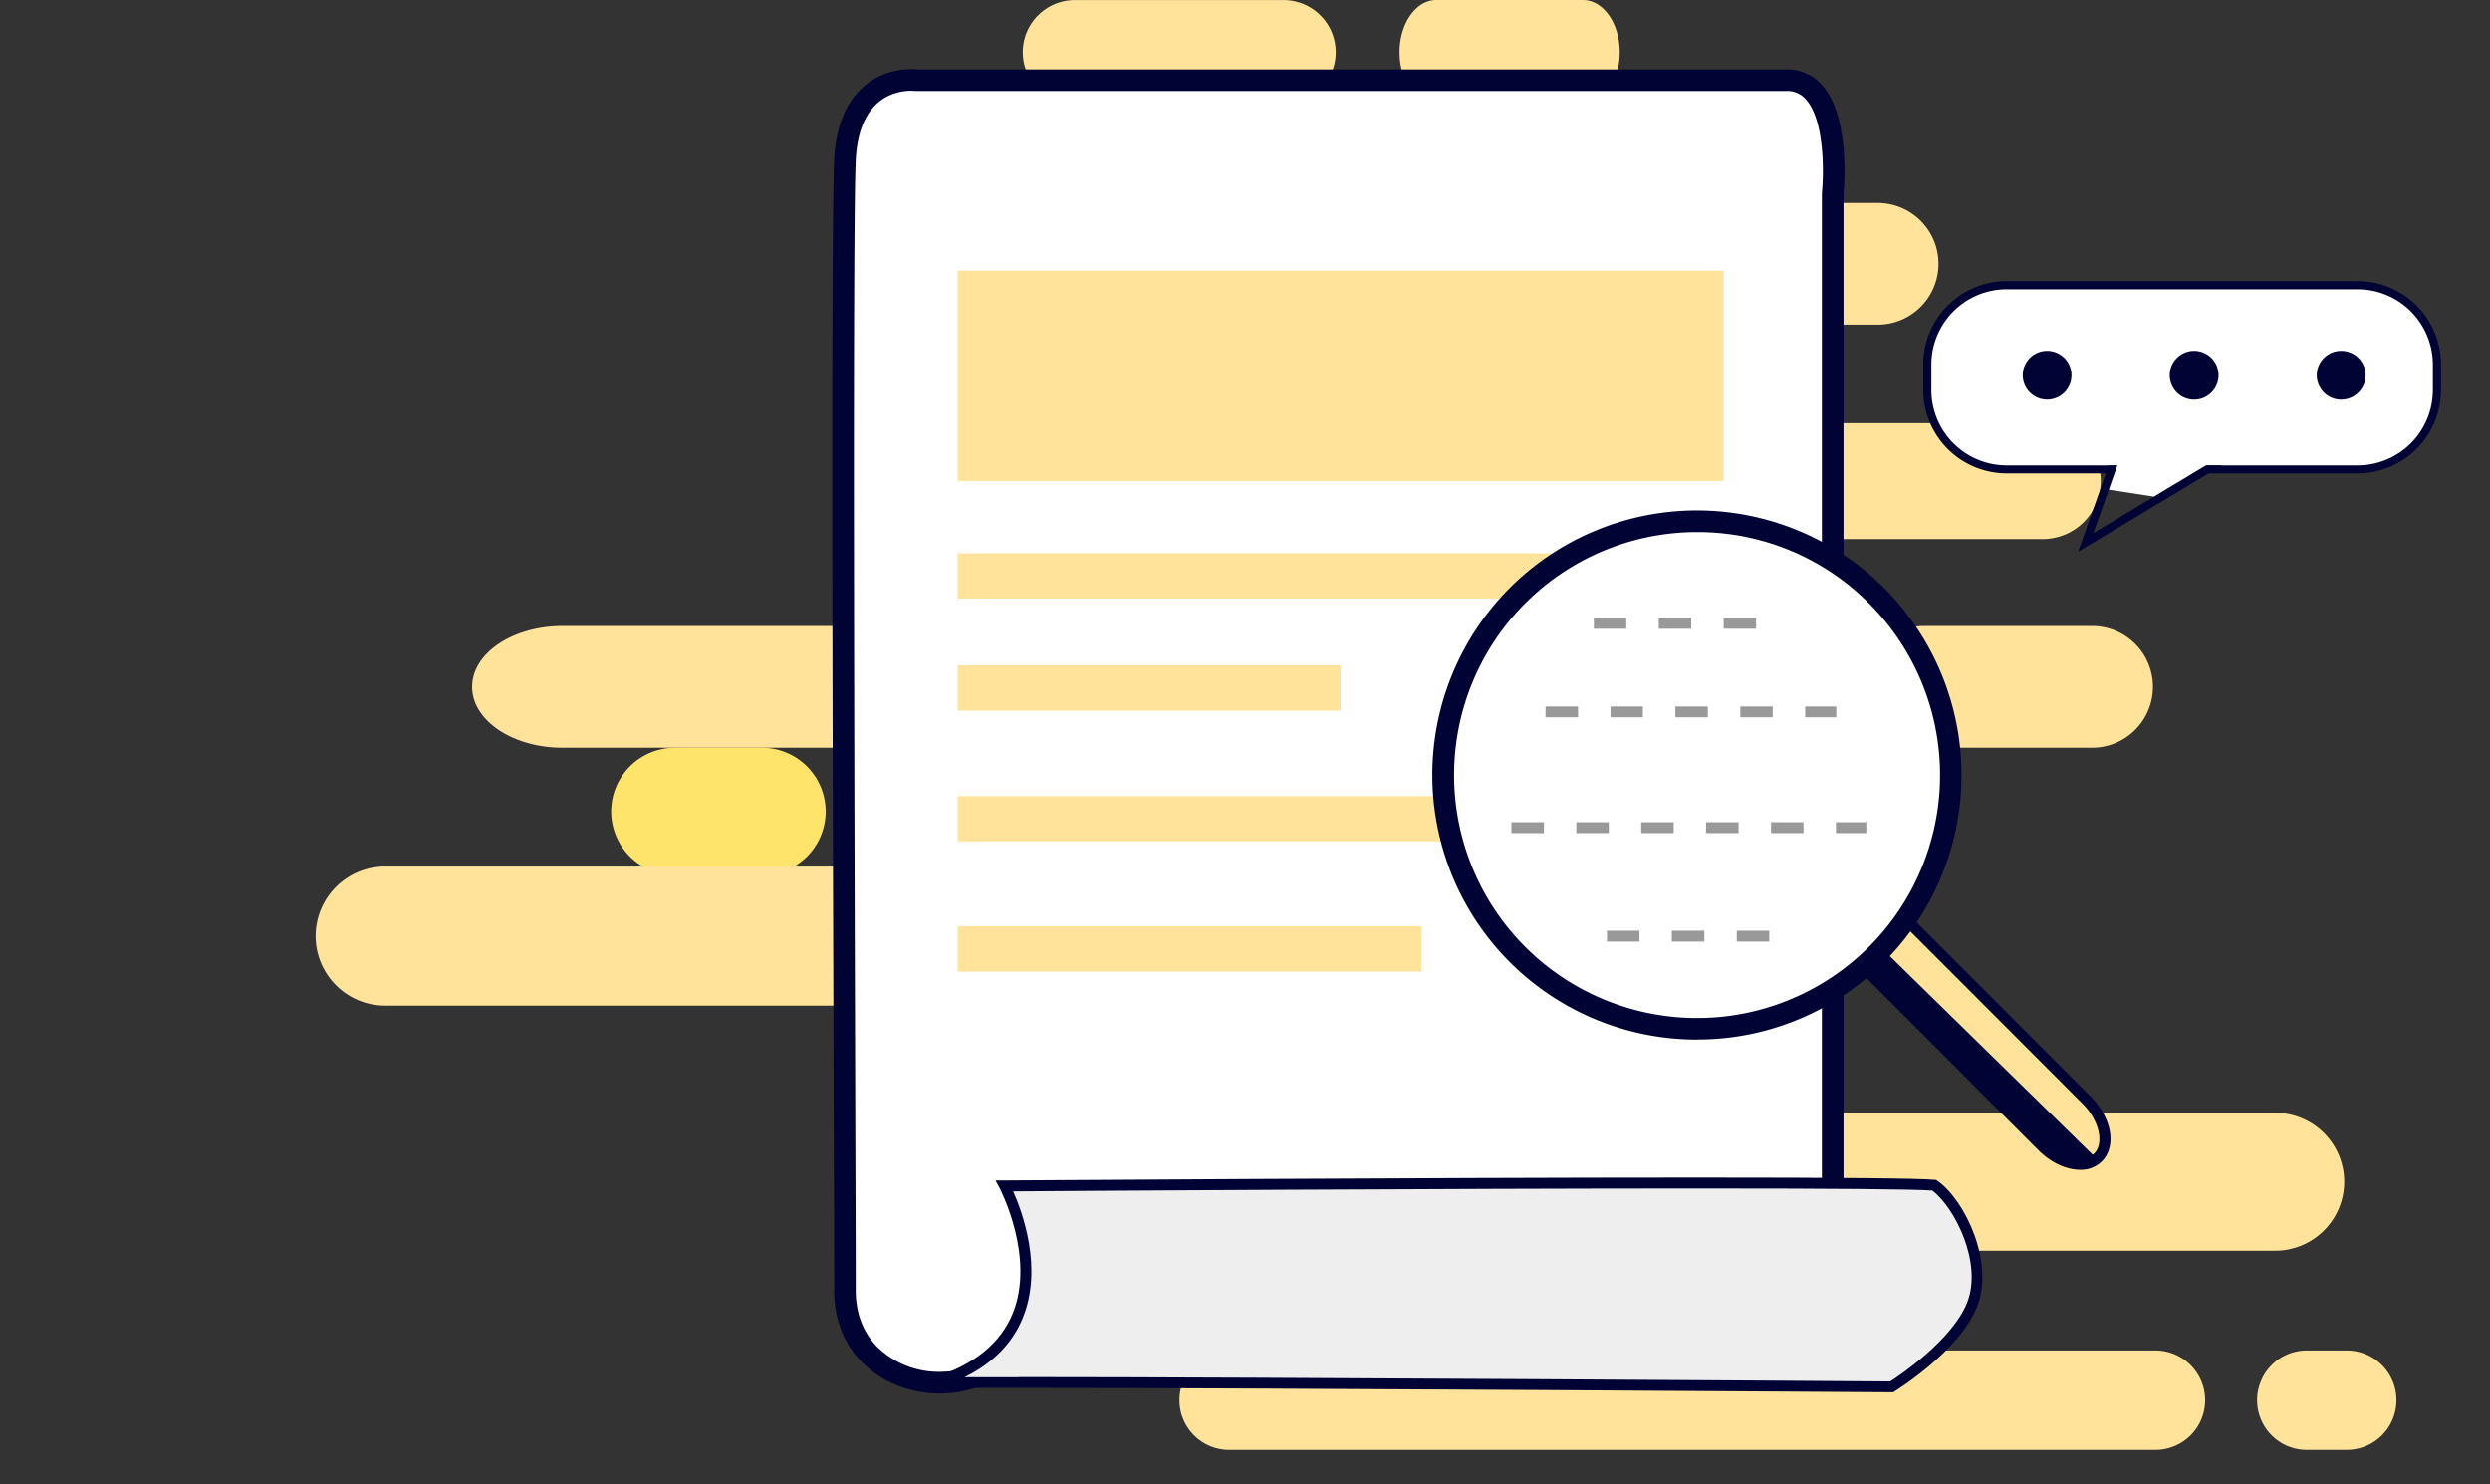 <?xml version="1.0" standalone="no"?><!DOCTYPE svg PUBLIC "-//W3C//DTD SVG 1.1//EN" "http://www.w3.org/Graphics/SVG/1.1/DTD/svg11.dtd"><svg t="1553957690133" class="icon" style="" viewBox="0 0 1718 1024" version="1.1" xmlns="http://www.w3.org/2000/svg" p-id="5050" xmlns:xlink="http://www.w3.org/1999/xlink" width="135.896" height="81"><rect x="0" y="0" width="1718" height="1024" fill="#333333" stroke="none"/><defs><style type="text/css"></style></defs><path d="M921.599 36.049A35.99 35.99 0 0 1 885.57 71.999h-143.899a35.98 35.98 0 1 1 0-71.96H885.57a36.009 36.009 0 0 1 36.029 36.009z m195.943 0c0 19.876-11.346 35.97-25.333 35.97h-101.271c-14.006 0-25.333-16.114-25.333-35.97s11.327-36.049 25.333-36.049h101.271c14.006 0 25.333 16.114 25.333 35.99z m219.937 145.948a41.978 41.978 0 0 1-41.998 41.998H879.66a41.988 41.988 0 0 1 0-83.976h415.821a41.978 41.978 0 0 1 41.998 41.978z m111.968 149.947a40.008 40.008 0 0 1-40.008 40.008h-627.799a39.998 39.998 0 0 1 0-79.997h627.799a40.028 40.028 0 0 1 40.028 39.988z m35.99 141.969a41.998 41.998 0 0 1-41.998 41.998h-115.986a41.998 41.998 0 0 1 0-83.995h115.986a41.978 41.978 0 0 1 41.998 41.998z m-231.953 0c0 23.205-27.933 41.998-62.465 41.998H388.176c-34.473 0-62.425-18.793-62.425-41.998S353.704 431.934 388.176 431.934h802.862c34.532 0 62.465 18.793 62.465 41.998z m0 0" fill="#FFE39B" p-id="5051"></path><path d="M569.681 559.878a43.987 43.987 0 0 1-44.007 44.007h-59.983a43.987 43.987 0 1 1 0-87.975h59.983a43.987 43.987 0 0 1 44.007 43.968z m0 0" fill="#fee46b" p-id="5052"></path><path d="M1001.576 645.863a47.986 47.986 0 0 1-47.986 48.006H265.768a47.986 47.986 0 0 1-41.564-23.993 47.947 47.947 0 0 1 0-47.986 47.986 47.986 0 0 1 41.564-23.993h687.801a47.986 47.986 0 0 1 47.986 47.986z m615.842 169.547a47.572 47.572 0 0 1-47.553 47.553H997.143a47.572 47.572 0 0 1 0-95.125h572.702a47.592 47.592 0 0 1 47.572 47.553z m0 0" fill="#FFE39B" p-id="5053"></path><path d="M1137.536 897.376a34.414 34.414 0 0 1-34.433 34.374H1055.964a34.424 34.424 0 1 1 0-68.847h47.139a34.453 34.453 0 0 1 34.433 34.414z m0 0M1521.465 966.086a34.296 34.296 0 0 1-34.335 34.296H847.886a34.296 34.296 0 0 1 0-68.591h639.244a34.315 34.315 0 0 1 34.335 34.296z m131.982 0a34.296 34.296 0 0 1-34.276 34.296h-27.381a34.296 34.296 0 1 1 0-68.591h27.381a34.296 34.296 0 0 1 34.276 34.296z m0 0" fill="#FFE39B" p-id="5054"></path><path d="M1232.741 55.275h-600.615s-46.194-5.772-49.109 54.861 0 696.528 0 779.223c-0.965 67.527 82.735 82.242 112.618 43.79 40.442-49.07 14.439-106.846 5.791-109.761s563.108 0 563.108 0V133.242s7.879-78.125-31.794-77.968z m0 0" fill="#FFFFFF" p-id="5055"></path><path d="M648.594 961.496c-20.703 0-40.323-7.879-53.817-21.57-12.844-13.041-19.502-30.572-19.206-50.665 0-18.497-0.138-65.006-0.335-126.84-0.67-211.584-1.97-605.461 0.335-652.639 2.187-45.819 29.016-62.13 53.384-62.13a33.724 33.724 0 0 1 4.117 0.217h599.689a31.518 31.518 0 0 1 24.289 10.696c20.093 22.2 15.129 73.279 14.912 75.387v696.922h-7.505s-254.114-1.3-420.943-1.3c-75.623 0-111.278 0.276-127.707 0.571a90.614 90.614 0 0 1 5.26 13.789 102.158 102.158 0 0 1-19.699 93.884c-11.603 14.951-30.907 23.638-52.812 23.638z m-19.699-898.913c-10.874 0-36.384 4.688-38.472 47.907-2.187 46.804-0.946 440.425-0.335 651.851 0.197 61.775 0.335 108.343 0.335 126.998-0.236 16.133 4.925 29.942 14.912 40.067a60.692 60.692 0 0 0 43.199 17.118c17.276 0 32.267-6.54 41.151-17.985a86.34 86.34 0 0 0 19.935-65.735c-1.97-18.28-9.042-30.829-11.465-32.72a7.072 7.072 0 0 1-4.176-7.879c0.473-2.935 0.749-4.708 9.849-5.791 14.124-1.694 49.483-1.694 139.723-1.694 149.927 0 370.336 1.044 413.496 1.241V133.242c1.359-13.671 1.97-50.35-11.11-64.73a16.606 16.606 0 0 0-13.1-5.772H632.126c-1.044 0-1.97-0.138-3.171-0.138z m0 0" fill="#000333" p-id="5056"></path><path d="M660.768 186.705h528.34v145.16H660.768z m0 195.018h500.092v31.282H660.768z m0 77.298H924.967v31.282H660.768z m0 90.299h434.771v31.282H660.768z m0 89.767h319.986v31.282H660.768z m778.829 119.926c12.981 12.962 16.645 30.651 8.195 39.516s-25.805 5.516-38.747-7.466l-124.496-124.555c-12.942-12.962-16.626-30.671-8.155-39.516s25.786-5.516 38.708 7.466z m0 0" fill="#FFE39B" p-id="5057"></path><path d="M1435.165 807.136c-9.534 0-20.29-5.043-28.721-13.513l-124.496-124.555c-14.616-14.616-18.221-34.276-8.214-44.736 9.514-10.066 30.08-6.56 44.046 7.426l124.476 124.555c14.616 14.597 18.261 34.236 8.254 44.716a20.506 20.506 0 0 1-15.365 6.126z m-146.086-181.465a13.395 13.395 0 0 0-9.849 3.782c-6.973 7.269-3.25 22.988 8.076 34.335l124.496 124.555c7.072 7.072 15.759 11.307 23.442 11.307a13.474 13.474 0 0 0 9.771-3.822c6.954-7.289 3.211-22.988-8.116-34.296l-124.476-124.575c-7.072-7.092-15.759-11.327-23.461-11.327z m0 0" fill="#000333" p-id="5058"></path><path d="M1273.931 630.36c-9.534 2.856 3.546-5.555-1.162 6.146-1.714 10.066 2.384 18.458 9.987 26.16l118.192 120.261c12.174 12.43 36.502 25.037 42.471 17.552 0.611-0.788 1.3-1.477 1.97-2.246z m0 0" fill="#000333" p-id="5059"></path><path d="M1294.634 410.857a175.201 175.201 0 1 0 0 247.791 175.319 175.319 0 0 0 0-247.791" fill="#FFFFFF" p-id="5060"></path><path d="M1170.788 717.31a182.568 182.568 0 1 1 129.106-53.462 181.524 181.524 0 0 1-129.125 53.403z m0-350.185A167.656 167.656 0 1 0 1289.394 416.156a166.592 166.592 0 0 0-118.527-49.03z m0 0" fill="#000333" p-id="5061"></path><path d="M1266.957 494.931h-21.452v-7.466h21.452z m-43.849 0H1200.75v-7.466h22.397z m-44.775 0h-22.397v-7.466h22.397z m-44.795 0h-22.378v-7.466h22.378z m-44.756 0h-22.397v-7.466h22.397z m122.861-61.066h-22.397v-7.466h22.397z m-44.775 0h-22.397v-7.466h22.397z m-44.775 0h-22.417v-7.466h22.397z m165.588 140.945H1266.741v-7.486h20.94z m-43.337 0h-22.378v-7.486h22.378z m-44.775 0H1177.111v-7.486h22.457z m-44.775 0H1132.395v-7.486h22.397z m-44.795 0h-22.378v-7.486h22.378z m-44.756 0h-22.417v-7.486h22.397z m155.502 74.855h-22.417v-7.486h22.397z m-44.795 0H1153.473v-7.486h22.457z m-44.756 0H1108.757v-7.486h22.397z m0 0" fill="#999999" p-id="5062"></path><path d="M693.093 818.266s54.94 103.418-47.395 135.783c114.647-1.024 659.613 2.856 659.613 2.856s43.337-26.987 55.156-56.319-8.667-70.699-26.002-82.735c-37.861-3.684-641.47 0.433-641.47 0.433z m0 0" fill="#EEEEEE" p-id="5063"></path><path d="M1306.374 960.629h-1.083c-4.235 0-425.729-3.014-602.447-3.014-23.638 0-43.002 0-56.535 0.158h-0.197l-6.067-0.67-0.473-3.605 0.197-3.546h3.9l1.655 0.177c27.105-8.727 45.051-23.461 53.364-43.731 15.917-38.866-8.667-86.024-8.904-86.497l-2.896-5.437h6.146c2.896 0 290.655-1.97 479.113-1.97 97.43 0 152.212 0.512 162.771 1.537l0.965 0.098 0.808 0.552c19.246 13.356 39.654 56.831 27.322 87.206s-54.9 56.949-56.732 58.092z m-603.53-10.48c172.285 0 577.173 2.837 601.403 3.014 6.185-3.94 42.451-28.406 52.871-53.994 11.149-27.578-8.53-66.207-23.875-77.712-12.45-0.946-66.621-1.418-161.037-1.418-173.467 0-431.087 1.655-473.164 1.97 6.304 14.124 20.703 52.911 6.638 87.344-7.17 17.552-20.644 31.242-40.185 40.895h37.428z m0 0" fill="#000333" p-id="5064"></path><path d="M1681.399 269.499a54.743 54.743 0 0 1-55.156 54.309H1384.913a54.743 54.743 0 0 1-55.156-54.309v-18.399a54.763 54.763 0 0 1 55.156-54.309H1626.243a54.763 54.763 0 0 1 55.156 54.309z m0 0" fill="#FFFFFF" p-id="5065"></path><path d="M1626.243 326.605H1384.913a57.599 57.599 0 0 1-57.954-57.126v-18.399a57.599 57.599 0 0 1 57.954-57.126H1626.243a57.599 57.599 0 0 1 57.954 57.126v18.399a57.619 57.619 0 0 1-57.954 57.126z m-241.329-127.018a51.985 51.985 0 0 0-52.34 51.512v18.399a51.985 51.985 0 0 0 52.34 51.591H1626.243a51.985 51.985 0 0 0 52.34-51.512v-18.399A51.985 51.985 0 0 0 1626.243 199.588z m0 0" fill="#000333" p-id="5066"></path><path d="M1433.865 380.659l21.117-59.569h78.046z m25.077-54.053l-14.597 41.229 68.493-41.229z m0 0" fill="#000333" p-id="5067"></path><path d="M1455.041 337.853l8.333-23.934 23.008-4.649 23.422 5.003 7.879 3.822 7.742 0.906-39.397 23.638z m1.517 0" fill="#FFFFFF" p-id="5068"></path><path d="M1429.255 258.369a16.823 16.823 0 1 1-16.823-16.311 16.823 16.823 0 0 1 16.823 16.311z m101.449 0a16.842 16.842 0 1 1-16.823-16.311 16.823 16.823 0 0 1 16.823 16.311z m101.449 0a16.842 16.842 0 1 1-16.803-16.311 16.823 16.823 0 0 1 16.803 16.311z m0 0" fill="#000333" p-id="5069"></path></svg>